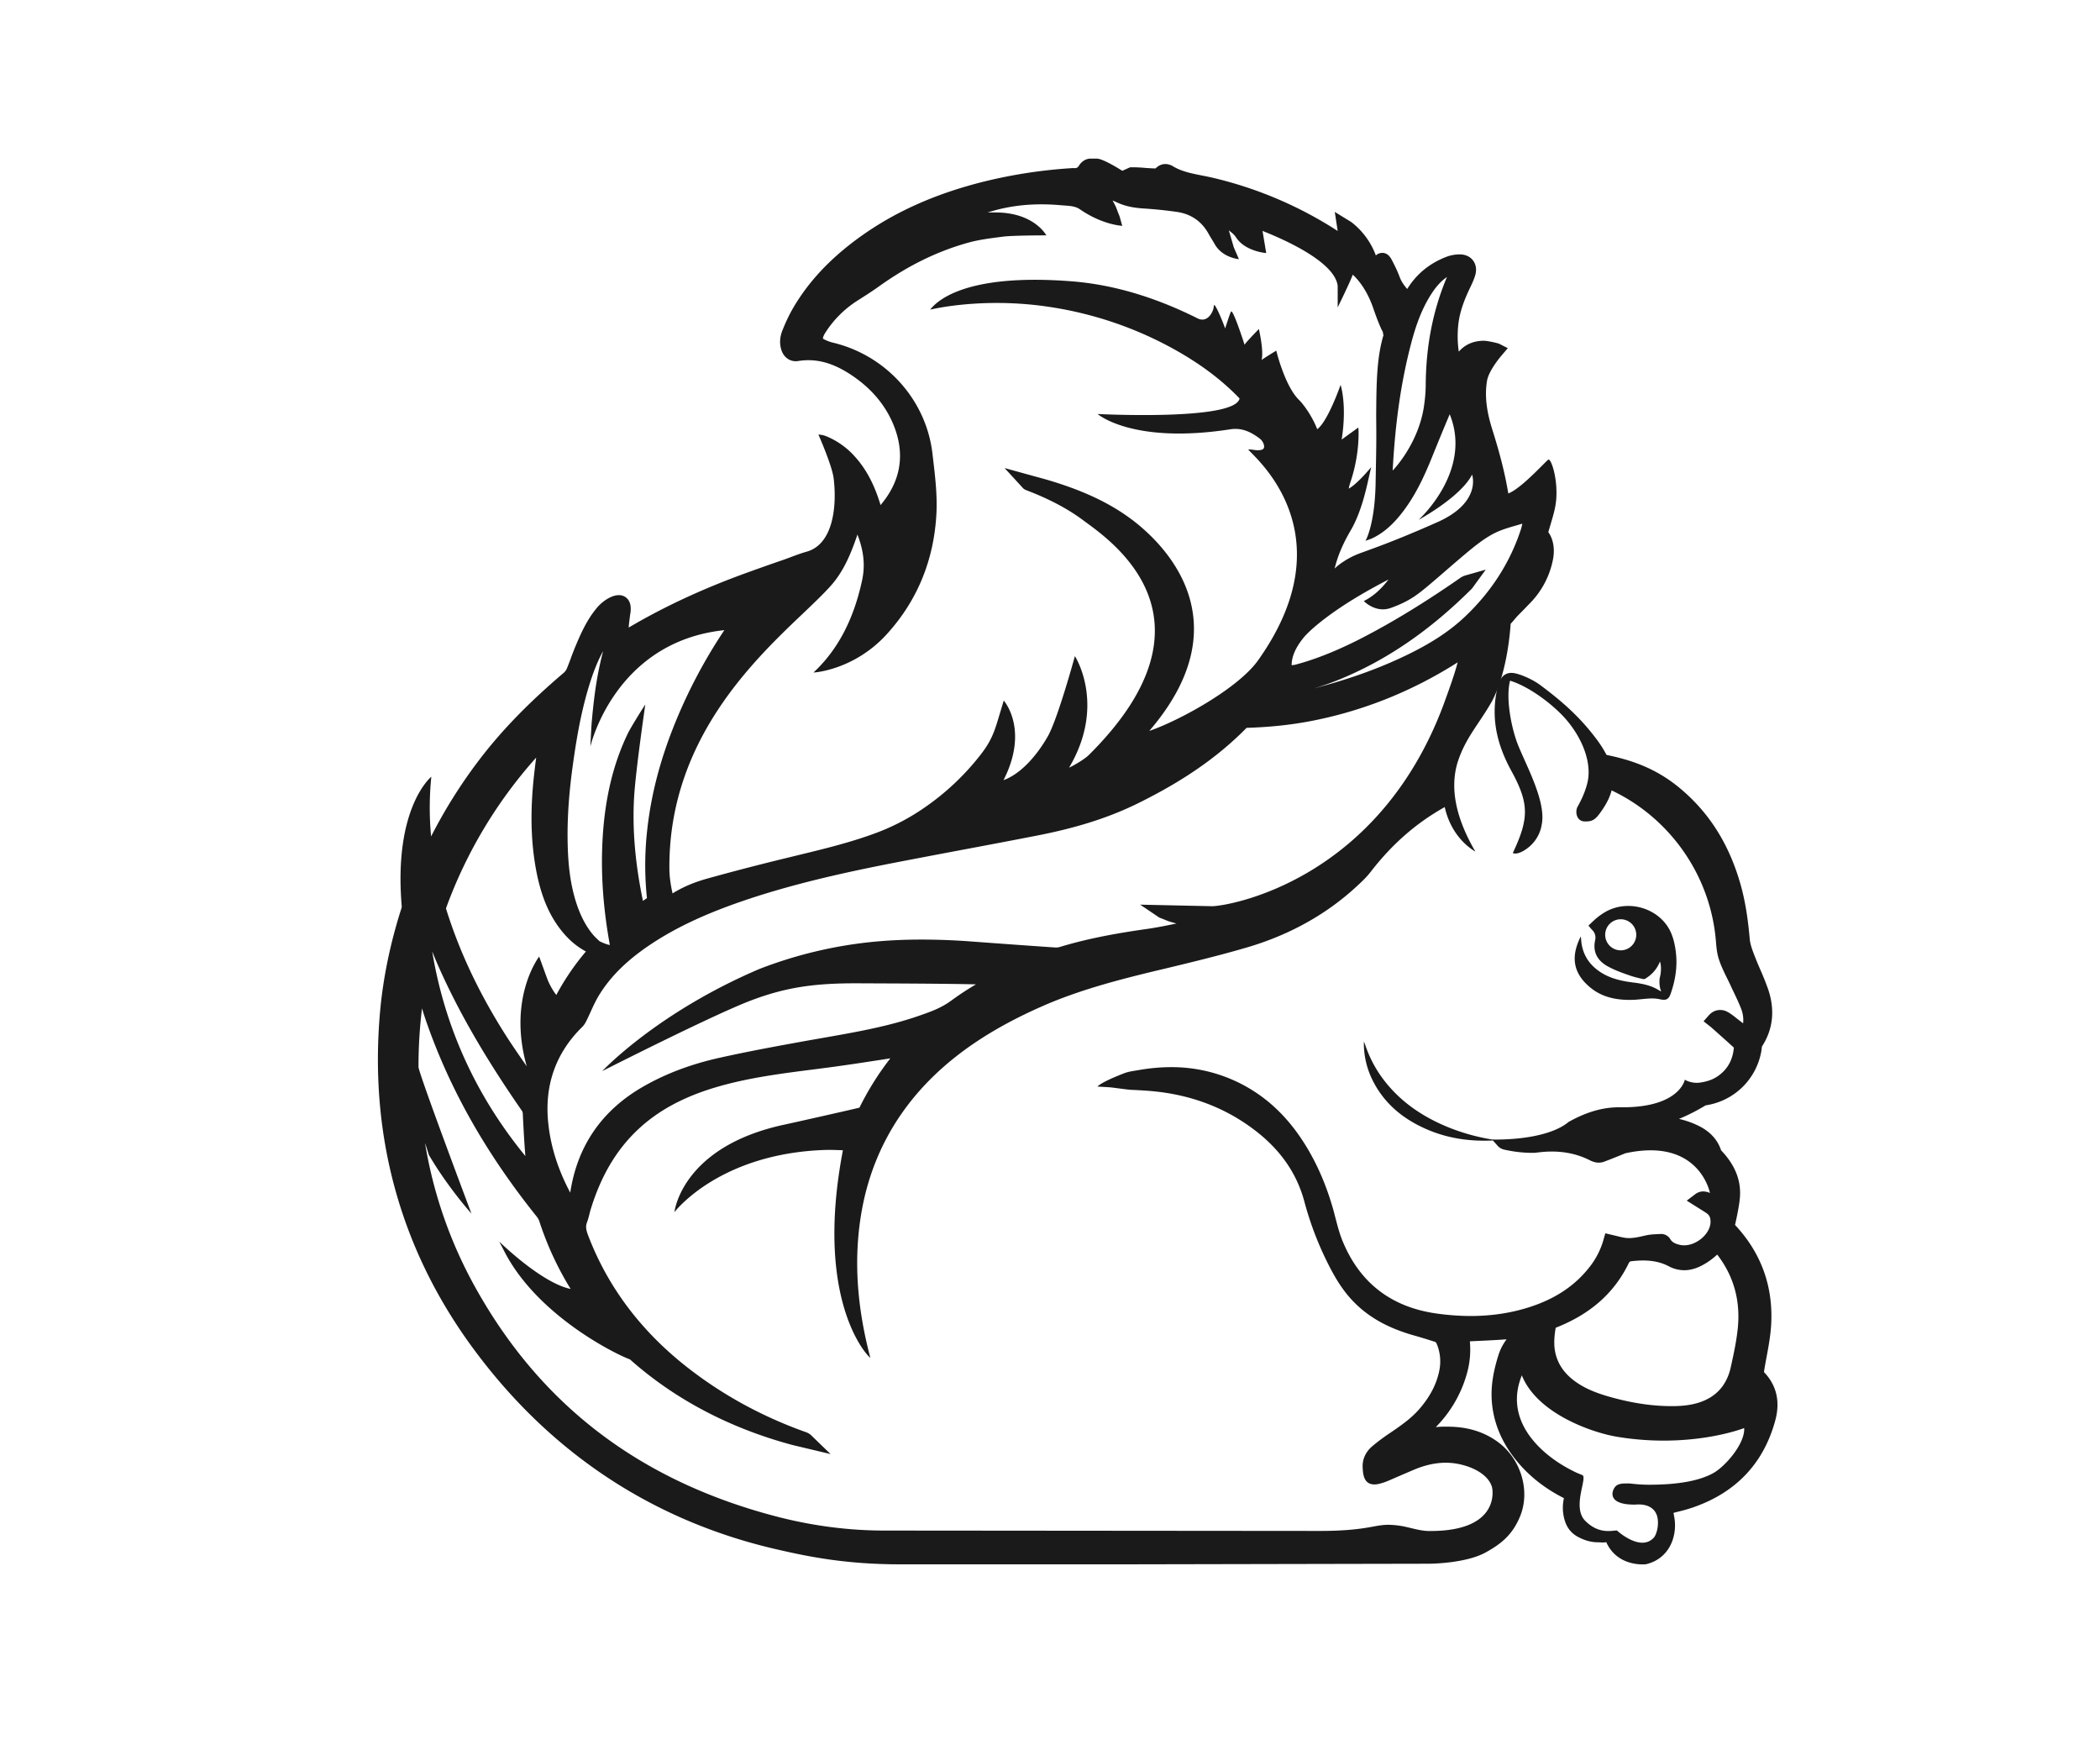 <svg xmlns="http://www.w3.org/2000/svg" xmlns:xlink="http://www.w3.org/1999/xlink" width="1200" height="1000">
    <symbol id="prefix__a" viewBox="-54.045 -54.277 108.089 108.554">
        <g fill="#1A1A1A">
            <path
                d="M33.523 18.33l-.002-.004h.002zM38.856-5.782c-.82-1.612-.57-2.881.743-3.958.926-.759 2.038-.969 3.2-.945.467.01.928.087 1.393.107.253.012.514-.004.762-.058.467-.104.676-.034.836.414.363 1.026.535 2.088.411 3.17-.058.518-.167 1.051-.37 1.527-.809 1.89-3.262 2.665-5.074 1.635a4.996 4.996 0 01-.66-.459c-.219-.18-.422-.387-.652-.6.104-.121.186-.232.283-.331a.82.82 0 00.236-.791c-.209-.938.199-1.604.982-2.031.559-.306 1.172-.524 1.779-.729.314-.104.639-.18.966-.25a.305.305 0 01.221.083c.492.316.841.734 1.056 1.273.118-.317.094-.852-.01-1.244-.062-.247-.021-.842.103-1.018-.011-.009-.019-.021-.027-.032-.057.031-.114.057-.169.091-.627.387-1.328.507-2.045.595-.885.114-1.748.317-2.5.828-.908.611-1.394 1.465-1.444 2.562-.004.036-.011.069-.02.161zm4.282.121a1.2 1.2 0 10-2.4.002 1.2 1.2 0 002.4-.002z" />
        </g>
        <path fill="#1A1A1A"
            d="M52.999-39.423c.059.381.123.739.191 1.099.15.798.305 1.626.361 2.473.191 2.991-.746 5.609-2.785 7.786l.071.321c.098.456.217 1.025.284 1.58.172 1.374-.269 2.606-1.349 3.774-.033.036-.069.073-.088.104-.263.789-.831 1.421-1.679 1.848a6.732 6.732 0 01-1.568.562c.652.269 1.307.597 1.975.996.077.046.111.055.111.055a5.118 5.118 0 014.273 4.174l.021.15c.011.093.022.194.034.226.859 1.325 1.016 2.825.461 4.442a22.366 22.366 0 01-.604 1.506 25 25 0 00-.441 1.069c-.156.403-.327.851-.363 1.26-.103 1.137-.27 2.633-.682 4.122-.861 3.098-2.357 5.525-4.577 7.421-2.026 1.735-4.188 2.477-7.111 2.913.397-.625-.131-.906.152-1.596a2.05 2.05 0 00.144-.803c4.998-1.708 8.775-6.258 9.412-11.728.018-.16.035-.323.048-.486.036-.45.075-.915.222-1.372.168-.529.412-1.022.646-1.498.098-.197.195-.393.286-.595.083-.18.169-.36.255-.539.178-.373.379-.796.539-1.212.143-.368.193-.746.152-1.125-.008.004-.192.15-.273.209l-.218.17c-.215.171-.444.355-.705.499a1.169 1.169 0 01-.575.153c-.338 0-.645-.146-.886-.422l-.396-.451.575-.454.306-.27c.504-.45.984-.876 1.457-1.309-.061-.734-.326-1.355-.79-1.827-.579-.587-1.174-.775-1.796-.87-.701-.106-1.201.219-1.201.219s-.388-2.124-4.784-2.13l-.269.002c-1.293 0-2.539-.36-3.923-1.134-1.821-1.509-5.908-1.355-5.908-1.355a15.83 15.83 0 00-3.269.898c-1.921.769-3.612 1.858-4.924 3.482a9.335 9.335 0 00-1.598 2.901c-.034.097-.074.189-.111.287a6.391 6.391 0 01.643-2.934c.904-1.854 2.395-3.069 4.26-3.867 1.617-.692 3.314-.928 5.062-.843l.369-.414a.94.94 0 01.496-.289 9.836 9.836 0 012.304-.252c.323 0 2.286.451 4.287-.559.181-.091.423-.198.712-.198.148 0 .292.025.434.079l.221.084c.475.179 1.403.56 1.403.56 5.721 1.259 6.536-3.066 6.536-3.066a1.28 1.28 0 01-.516.121c-.225 0-.436-.075-.627-.218l-.65-.494.977-.614c.202-.125.383-.238.559-.358.224-.152.312-.361.301-.699-.026-.882-1.056-1.779-2.036-1.779-.112 0-.22.011-.321.034-.4.088-.619.219-.749.444a.825.825 0 01-.679.4l-.26-.011c-.311-.015-.629-.026-.951-.101l-.074-.017c-.434-.098-.836-.19-1.23-.19-.141 0-.271.014-.402.039-.187.034-.37.078-.556.125l-.868.206-.146-.519a6.065 6.065 0 00-1.092-2.113c-1.109-1.409-2.596-2.406-4.544-3.044-1.436-.472-2.988-.71-4.609-.71-.856 0-1.757.066-2.681.197-3.486.5-5.921 2.393-7.233 5.627-.218.534-.372 1.125-.522 1.695-.084.322-.16.624-.248.922-.46 1.565-1.043 2.954-1.781 4.246-1.36 2.375-3.049 4.068-5.163 5.183a11.717 11.717 0 01-5.513 1.345c-.814 0-1.665-.077-2.526-.229-.356-.064-.718-.1-1.071-.231-1.86-.712-2.093-1.038-2.093-1.038l.899-.054c.149-.008.476-.053.805-.096.363-.047.73-.095.889-.102.627-.03 1.223-.059 1.811-.121 2.465-.248 4.708-1.004 6.664-2.243 2.629-1.667 4.24-3.729 4.922-6.301a25.04 25.04 0 011.781-4.692c.455-.909 1.032-1.961 1.879-2.868 1.199-1.287 2.734-2.161 4.824-2.75.559-.156 1.108-.33 1.574-.479.055-.015.111-.047.169-.197a3.524 3.524 0 00.19-2.006c-.205-1.052-.712-2.03-1.548-2.995-.665-.764-1.525-1.348-2.36-1.911-.463-.311-.895-.64-1.293-.977-.494-.423-.75-.99-.724-1.596.022-.5.061-1.336.911-1.336.183 0 .395.043.726.153.142.046.281.104.42.163l.735.319c.41.175.821.353 1.23.526.822.34 1.625.515 2.392.515a5 5 0 001.198-.143c1.123-.269 2.149-.882 2.385-1.769 0 0 .784-3.402-4.865-3.359-.456 0-.92.109-1.413.229l-.265.062a6.57 6.57 0 01-1.476.188c-.429 0-.823-.074-1.204-.146l-.175-.03c-1.127-.205-2.336-.298-3.917-.298l-33.621.029c-2.967 0-5.783.417-8.368 1.094-10.759 2.814-18.417 8.839-23.413 18.029a34.275 34.275 0 00-3.691 10.79c.033-.056.295-.909.295-.909 1.486-2.53 3.287-4.529 3.287-4.529s-4.087 10.853-4.088 11.325a37.044 37.044 0 00.271 4.524c.115-.38.235-.753.366-1.125 1.831-5.219 4.608-10.106 8.487-14.949.095-.116.17-.252.209-.373a24.177 24.177 0 012.416-5.221c-2.271.466-5.514 3.66-5.514 3.66l.422-.812c2.535-4.888 8.506-7.864 9.674-8.288 3.423-3.041 7.58-5.245 12.35-6.555.27-.074.543-.138.814-.2l2.33-.556-1.488 1.441c-.171.167-.355.231-.469.271-3.379 1.206-6.471 2.906-9.188 5.049-3.551 2.797-6.105 6.223-7.596 10.171-.18.474-.16.721-.076.943.08.216.137.436.191.648.038.154.065.263.098.367.791 2.582 1.982 4.603 3.65 6.169 1.555 1.466 3.544 2.541 6.087 3.286 2.421.712 4.976 1.039 7.446 1.354l1.077.139c1.397.182 2.809.401 4.173.61l.711.111a21.994 21.994 0 01-2.385-3.806c-.168-.055-5.186-1.184-5.785-1.311-7.969-1.7-8.507-6.762-8.507-6.762s3.44 4.559 11.714 4.807l.289.003a31.9 31.9 0 001.01-.03c-2.295-11.986 2.152-16.15 2.115-16.014-1.008 3.831-1.26 7.316-.771 10.659.629 4.334 2.541 8.068 5.676 11.101 2.132 2.062 4.818 3.795 8.208 5.302C.043-9.932 3.147-9.136 6.073-8.43l.561.132c2.141.516 4.314 1.039 6.43 1.66 3.275.96 6.125 2.542 8.467 4.704.356.329.763.701 1.105 1.147 1.658 2.148 3.539 3.779 5.711 4.99.299-1.371 1.086-2.661 2.369-3.444-1.349 2.311-2.031 4.666-1.393 6.841.608 1.945 1.617 2.922 2.688 4.801 1.273 2.455 1.41 5.939 1.431 5.961.234.241.397.478.639.714.296.295.571.585.862.884a6.601 6.601 0 011.758 3.337c.277 1.388-.355 2.13-.355 2.13.234.854.546 1.691.611 2.547.12 1.594-.37 3.065-.592 3.065-.109 0-2.045-2.207-3.109-2.62-.252 1.516-.641 3.052-1.246 4.971-.454 1.443-.58 2.627-.397 3.731.138.824 1.139 1.972 1.139 1.972l.464.547-.639.326c-.105.062-.927.245-1.203.245-.805 0-1.465-.289-1.942-.843a8.331 8.331 0 00-.048 1.991c.105 1.155.566 2.215.952 3.013.118.242.265.562.367.906.121.422.062.82-.167 1.128-.229.307-.594.474-1.026.474a2.937 2.937 0 01-1.004-.176c-1.312-.494-2.337-1.333-3.058-2.495-.236.271-.454.571-.586.933-.176.479-.401.925-.618 1.335-.181.347-.425.521-.722.521a.735.735 0 01-.495-.198 5.771 5.771 0 01-1.841 2.533 1.624 1.624 0 01-.189.126l-1.143.701.225-1.471a30.662 30.662 0 01-9.628 4.104c-.276.065-.556.12-.835.175-.84.166-1.619.318-2.295.739-.082.054-.163.075-.2.085-.098.04-.233.065-.358.065-.264 0-.528-.113-.75-.34-.349.008-.74.035-1.087.067l-.321.016c-.057.006-.495.006-.559.006l-.604-.271s-1.455.941-1.969.941H.992c-.378 0-.718-.245-.897-.55-.146-.246-.365-.177-.437-.179a38.503 38.503 0 01-6.86-1.035c-3.765-.935-6.908-2.338-9.605-4.278-2.359-1.697-4.091-3.567-5.295-5.711a13.694 13.694 0 01-.673-1.441c-.244-.573-.269-1.095-.103-1.604.176-.523.599-.847 1.107-.847.063 0 .131.006.197.017.26.042.52.062.773.062 1.202 0 2.374-.447 3.691-1.404 1.411-1.025 2.412-2.312 2.973-3.815.803-2.159.438-4.166-1.088-5.968-.48 1.596-1.119 2.798-2.01 3.772a5.99 5.99 0 01-2.185 1.543 1.52 1.52 0 01-.392.106l-.215.03s1.045-2.365 1.174-3.355c.271-2.129-.011-5.117-2.08-5.695-.624-.174-1.221-.429-1.832-.642a159.512 159.512 0 01-3.363-1.195c-3.146-1.173-5.946-2.488-8.549-4.022.012.222.042.443.072.676l.041.34a.805.805 0 01.024.126c.062.472-.013.824-.226 1.068a.882.882 0 01-.674.293c-.211 0-.441-.062-.704-.189a3.192 3.192 0 01-1.007-.813c-.749-.9-1.201-1.905-1.671-3.03-.11-.271-.214-.541-.316-.815l-.019-.061c-.095-.248-.189-.505-.292-.749a.94.94 0 00-.22-.319c-2.814-2.391-4.943-4.599-6.7-6.941a38.94 38.94 0 01-3.568-5.716 23.702 23.702 0 00.017 4.612s-2.934-2.368-2.285-10.002a.604.604 0 00-.039-.205c-.852-2.675-1.401-5.34-1.633-7.92-.846-9.451 1.512-18.2 7.005-25.769 5.847-8.06 13.777-13.487 23.571-15.753 2.598-.604 5.469-1.169 9.606-1.169H3.569l23.565.047s2.766.001 4.344.856c1.343.729 2.111 1.459 2.66 2.735.848 1.971.123 4.488-1.688 5.811-1.075.786-2.348 1.181-3.892 1.181-.146 0-.291.005-.439-.001-.154-.008-.31-.019-.462-.032a9.492 9.492 0 012.449 4.312c.189.734.25 1.5.184 2.271l-.005.04.368.019c.824.037 1.654.075 2.473.136a3.932 3.932 0 01-.627-1.207c-.404-1.273-.572-2.338-.53-3.339.073-1.763.744-3.417 1.985-4.906.963-1.15 2.141-2.074 3.599-2.814a3.318 3.318 0 01.11-1.863c.17-.47.479-.85.924-1.099.493-.275 1.028-.445 1.59-.445.201 0 .414-.04.642.012.892-1.972 3.062-1.707 3.062-1.707 1.785.411 2.4 2.096 2.221 3.461-.025.163-.053.34-.09.498l.095.035c.472.112.962.237 1.447.406 3.295 1.146 5.418 3.396 6.315 6.686.404 1.471.109 2.738-.87 3.755zM28.391 12.486C23.349-1.556 11.564-3.452 10.369-3.452l-5.546.12L6.3-4.328l.375-.147c.176-.073.336-.139.507-.188.147-.043.298-.084.444-.125-.746-.157-1.51-.31-2.258-.417-2.01-.286-4.381-.676-6.73-1.389a1.18 1.18 0 00-.318-.048l-.061.003c-2.189.148-4.381.308-6.57.47a52.155 52.155 0 01-3.732.141c-1.408 0-2.721-.064-4.01-.2a33.369 33.369 0 01-8.521-2.067c-7.928-3.377-12.145-7.889-12.145-7.889s8.486 4.309 11.455 5.441c2.842 1.082 5.109 1.354 8.405 1.337 1.47-.009 6.21-.015 9.005-.08A21.884 21.884 0 01-9.75-10.73c-.501-.369-1.048-.646-1.676-.884-.47-.176-.974-.355-1.49-.517-2.17-.687-4.459-1.085-6.67-1.474l-1.312-.23c-2.147-.388-4.434-.804-6.685-1.304-2.229-.491-4.166-1.214-5.922-2.213-3.229-1.834-5.141-4.599-5.686-8.22-.939 1.774-1.493 3.51-1.689 5.287-.333 2.963.553 5.493 2.623 7.518.152.151.248.33.324.485.111.226.217.454.32.683.182.399.389.854.627 1.245.917 1.506 2.229 2.788 4.129 4.037 1.937 1.271 4.219 2.331 7.178 3.332C-21.603-1.608-17.365-.71-13.386.053c1.504.289 3.012.574 4.52.859l.367.068c1.773.334 3.547.668 5.32 1.015 3.105.603 5.587 1.394 7.814 2.489 3.524 1.736 6.198 3.591 8.408 5.836 1.775.057 3.363.221 4.877.508 4.044.767 7.884 2.297 11.426 4.55-.272-1.019-.62-1.959-.955-2.892zm3.878 12.905c.49.238 1.053.399 1.595.557l.474.139a3.54 3.54 0 00-.105-.429c-.833-2.552-2.285-4.821-4.319-6.748-1.312-1.241-2.923-2.261-5.222-3.306-1.932-.879-4.021-1.604-6.477-2.245.705.204 1.409.45 2.106.742 3.61 1.498 6.913 3.771 10.099 6.947a.82.82 0 01.116.145l.977 1.344-1.586-.452a1.377 1.377 0 01-.408-.205c-2.694-1.87-5.154-3.374-7.519-4.597-1.481-.767-3.362-1.613-5.25-2.1-.038-.01-.227-.019-.227-.029v.005c0 .711.348 1.404.879 2.071.388.489 1.126 1.099 1.666 1.511 1.637 1.246 3.43 2.25 4.941 3.037-.553-.711-1.131-1.276-1.914-1.666 0 0 .909-.957 2.09-.532 1.348.485 1.974.954 2.85 1.685.49.412.977.83 1.459 1.25.566.489 1.268 1.098 1.949 1.652.491.395 1.138.893 1.826 1.224zm-6.501 14.675c.452 1.719.982 2.95 1.698 3.987.331.474.673.823 1.053 1.079-.018-.04-.075-.178-.075-.178-1.046-2.551-1.558-5.255-1.567-8.275a11.405 11.405 0 00-.103-1.292c-.28-2.386-1.628-4.326-2.449-5.2.2 3.77.664 6.937 1.443 9.879zm-46.99-20.919c.896.852 1.666 1.586 2.229 2.231.972 1.125 1.499 2.483 1.915 3.667.023.067.044.134.067.199.499-1.281.606-2.396.358-3.542-.658-3.04-1.885-5.365-3.747-7.104-.028-.024 3.106.166 5.634 2.93 2.408 2.631 3.68 5.811 3.857 9.379.066 1.373-.09 2.726-.243 4.035l-.062.53c-.47 4.134-3.54 7.583-7.646 8.583a3.185 3.185 0 00-.718.262c-.098.051-.122.064-.064.221.03.085.078.179.149.291a8.087 8.087 0 002.465 2.469c.578.367 1.133.718 1.662 1.098 2.276 1.629 4.548 2.738 6.946 3.398.839.231 1.744.338 2.636.455.767.101 3.36.101 3.36.101s-.898 1.718-3.8 1.767c-.094.001-.189.004-.285.004a8.58 8.58 0 01-.455-.012c.082.028.162.054.249.08 1.239.374 2.521.556 3.922.556.461 0 .938-.021 1.421-.062l.149-.013c.53-.042 1.009-.042 1.391-.306 1.761-1.218 3.272-1.278 3.272-1.278l-.207.736-.135.338-.035.097c-.061.161-.105.285-.17.408l-.197.372c.113-.042.225-.09.33-.139.724-.342 1.443-.43 2.051-.472a33.237 33.237 0 002.572-.263c1.101-.159 1.927-.728 2.46-1.695.16-.288.342-.562.48-.808.597-1.048 1.862-1.149 1.862-1.149l-.396.914-.383 1.312c.194-.155.411-.313.554-.537.696-1.095 2.333-1.218 2.333-1.218l-.285 1.714c.11-.068 5.516-2.043 5.803-4.229.006-.119.002-1.681.002-1.681s1 2.035 1.162 2.528c.242-.215 1.017-.979 1.561-2.52.147-.418.277-.8.434-1.179.103-.248.188-.472.305-.671.057-.1.024-.195.077-.292-.501-1.672-.544-3.489-.563-5.876-.006-.564.007-1.128.007-1.693v-.24c0-1.094-.032-2.329-.052-3.534-.051-3.337-.786-4.548-.786-4.548l.183.067c.194.062.343.127.492.204.688.354 1.309.879 1.91 1.597 1.18 1.412 1.909 3.006 2.525 4.518.439 1.085.908 2.233 1.397 3.389 1.789-4.396-2.405-8.154-2.405-8.154s3.24 1.748 4.133 3.492c0 0 .776-2.145-2.701-3.681-1.645-.729-3.341-1.44-5.02-2.049l-.992-.363a6.247 6.247 0 01-1.254-.646 4.735 4.735 0 01-.648-.51c.271 1.11.717 2.046 1.238 2.938.814 1.391 1.194 3.17 1.4 4.084l.182.805s-1.033-1.271-1.729-1.66c.023.143.053.278.096.406.824 2.394.645 4.313.645 4.313s-1.261-.901-1.29-.938c.428 2.72-.083 4.229-.083 4.229s-.994-2.853-1.805-3.419c-.382.988-1.041 1.901-1.4 2.253-1.11 1.083-1.762 3.813-1.762 3.813s-1.135-.695-1.143-.734c.082.204.123.938-.201 2.403 0 0-1.092-1.118-1.102-1.222 0 0-.825 2.58-1.027 2.58-.068 0-.398-1.108-.48-1.318-.01.114-.854 2.224-.869 1.735-.013-.417-.475-1.345-1.254-.954C6.239 43.45 2.977 44.531-.457 44.8c-8.482.666-10.529-1.67-10.939-2.188 0 0 3.949.994 9.117.227a28.573 28.573 0 009.537-3.181c2.111-1.151 3.836-2.434 5.242-3.903-.339-1.75-10.964-1.199-10.964-1.199s2.676-2.353 10.249-1.182c.91.143 1.625-.224 2.283-.723.252-.195.376-.54.312-.718-.051-.152-.312-.176-.464-.176-.092 0-.19.01-.297.023a3.141 3.141 0 01-.424.044c-.359 0 8.059-6.004.729-16.298-1.522-2.14-6.018-4.624-8.396-5.444 7.681 8.931.414 15.037-1.49 16.427-1.67 1.223-3.674 2.155-6.301 2.937-.316.093-.639.181-.976.271l-2.408.665 1.377-1.5a.606.606 0 01.235-.182c.086-.036.168-.068.249-.099 1.687-.658 3.049-1.388 4.202-2.246 1.937-1.443 11.174-7.479.443-18.132-.373-.37-1.348-.912-1.523-.972 2.883 4.864.447 8.609.447 8.609s-1.326-4.865-2.1-6.211C-3.239 8.047-4.46 6.743-5.73 6.281c2.003 3.925.019 6.146.019 6.146l-.489-1.621c-.331-1.096-.663-1.75-1.323-2.59a19.435 19.435 0 00-4.334-4.071 16.87 16.87 0 00-3.525-1.868c-1.992-.764-4.113-1.278-6.162-1.776l-.812-.198a191.521 191.521 0 01-6.252-1.621c-1.033-.29-1.913-.664-2.681-1.146-.125.542-.239 1.251-.244 1.829-.112 9.867 6.411 16.073 10.311 19.782zM-38.985 7.492c.242 1.74.572 3.79 1.166 5.803.252.854.605 1.927 1.164 2.949-.35-1.396-.637-2.73-.879-5.508-.031-.375-.104-1.861-.104-1.861s1.854 8.093 10.348 8.99a39.987 39.987 0 01-4.168-8.1c-.941-2.512-1.529-4.923-1.793-7.368a24.282 24.282 0 01-.016-5.224c-.103-.07-.204-.141-.31-.212-.601 2.89-.825 5.506-.683 7.994.113 2.017.865 7.162.865 7.162-.223-.317-1.156-1.826-1.349-2.229-1.214-2.521-1.86-5.402-1.979-8.812-.085-2.404.108-4.867.591-7.525-.208.038-.459.129-.767.279l-.034.018-.104.098c-.146.137-.297.28-.42.432-.492.592-.879 1.312-1.19 2.195-.646 1.857-.742 3.773-.751 5.402-.005 1.681.129 3.483.413 5.517zm-2.838.531c-.097-.752-.188-1.5-.251-2.245-.21-2.471-.112-4.658.296-6.688.359-1.773.923-3.129 1.777-4.26.595-.788 1.258-1.372 2.021-1.777a19.323 19.323 0 01-2.288-3.359 5.034 5.034 0 00-.715 1.292l-.609 1.673s-2.46-3.188-.956-8.48l-.088.13c-.579.835-1.179 1.699-1.727 2.578-1.964 3.141-3.405 6.224-4.405 9.421-.014.04-.017.078-.014.092a35.773 35.773 0 006.959 11.623zm-7.309-16.646c1.527-3.339 3.494-6.708 6.189-10.599a.437.437 0 00.088-.272c.059-1.205.114-2.218.197-3.233.004-.007.004-.014.004-.021-3.818 4.659-6.234 9.962-7.2 15.811.214-.542.455-1.102.722-1.686zm98.219-38.603c-1.305-.726-3.268-.898-4.949-.898-.42 0-.873.025-1.347.08a2.226 2.226 0 01-.265.018c-.369 0-.804.02-1.031-.275-.316-.414-.5-1.383 1.56-1.358.101.003 1.146.146 1.582-.621.349-.614.119-1.644-.146-1.933-1.033-1.125-2.848.557-2.848.557-.391 0-1.387-.314-2.442.74-1.056 1.057.196 3.348-.226 3.536-.405.162-.52.211-.906.413-2.23 1.157-5.211 3.737-3.768 7.289 1.175-2.938 5.383-4.417 7.371-4.746 5.652-.931 9.713.642 9.8.675.078-1.189-1.452-2.958-2.385-3.477zm1.894 11.21c-.102-1.012-.309-1.98-.549-3.052-.312-1.401-1.163-2.322-2.526-2.734-.578-.174-1.217-.253-2.01-.253-1.337 0-2.679.176-4.133.538-1.441.358-2.38.726-3.135 1.225-.938.618-1.5 1.367-1.725 2.293-.167.694-.085 1.402.003 1.941.007.032.011.056.013.056.006 0 .027.011.074.03 2.633 1.051 4.449 2.667 5.555 4.938.062.133.113.159.229.171.328.035.618.055.888.055.768 0 1.412-.146 1.975-.444a2.57 2.57 0 011.202-.308c.408 0 .827.102 1.245.306.303.148.588.322.848.521.156.118.306.247.455.379 1.266-1.635 1.803-3.54 1.591-5.662z" />
        <path fill="#1A1A1A"
            d="M34.525.882c1.176.739 1.3 1.919 1.3 1.919.424 1.837-1.338 4.871-1.902 6.417-.459 1.267-.871 3.433-.531 4.744 1.411-.426 3.166-1.721 4.189-2.839 1.103-1.208 2.004-2.96 1.862-4.574-.061-.653-.37-1.491-.839-2.322-.2-.362-.1-1.131.569-1.134.505-.002.736.077 1.121.589 1.344 1.792 1.538 3.41-.236 5.78-1.28 1.706-2.655 2.914-4.357 4.178-.481.358-1.335.77-1.933.894-.653.132-1.051-.185-1.273-.824a4.348 4.348 0 01-.166-.713c-.378-2.14.108-4.07 1.155-5.985 1.392-2.541 1.38-3.672.121-6.356.001-.001.267-.185.92.226z" />
    </symbol>
    <use xlink:href="#prefix__a" width="108.089" height="108.554" x="-54.045" y="-54.277"
        transform="matrix(7.399 0 0 -7.399 615.828 492.209)" overflow="visible" />
</svg>
